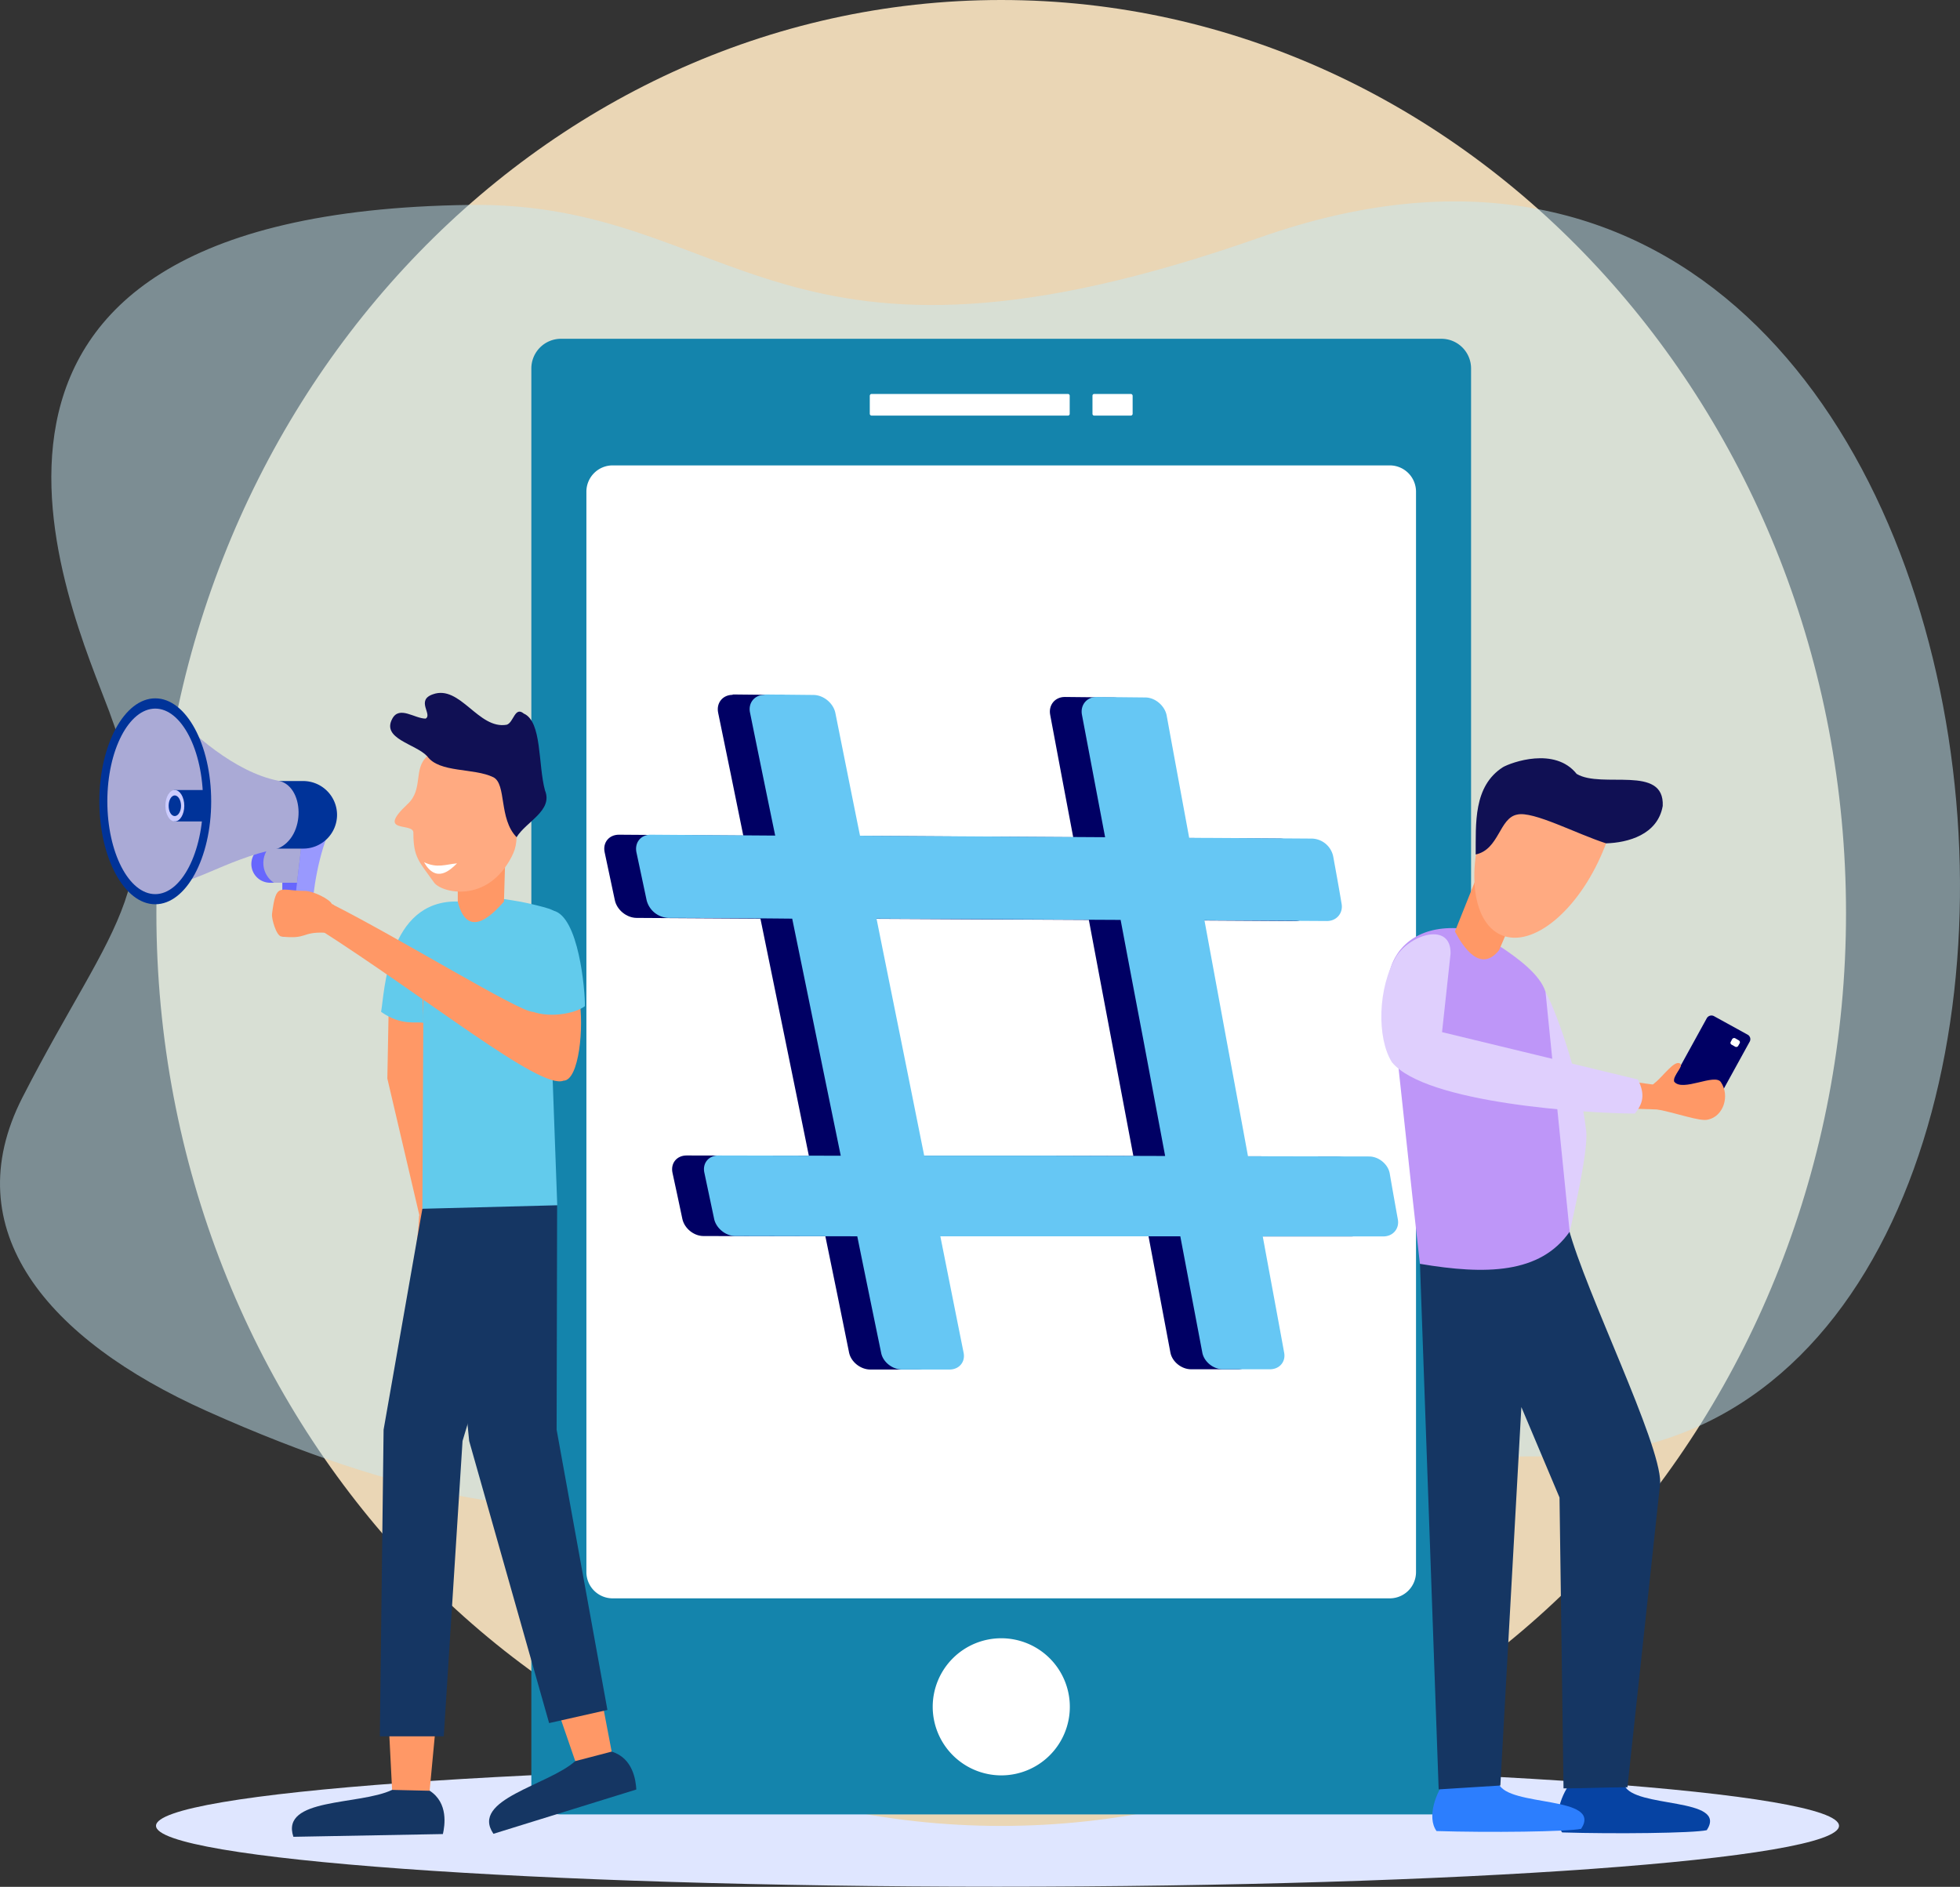 <svg id="Illustration" xmlns="http://www.w3.org/2000/svg" viewBox="0 0 1566.6 1508.2"><rect x="0" y="0" width="1566.6" height="1508.2" fill="#333333" stroke="none"/><defs><style>.cls-1{fill:#dfe6ff;}.cls-1,.cls-10,.cls-11,.cls-12,.cls-13,.cls-14,.cls-15,.cls-16,.cls-17,.cls-18,.cls-19,.cls-2,.cls-20,.cls-21,.cls-3,.cls-4,.cls-5,.cls-6,.cls-7,.cls-8,.cls-9{fill-rule:evenodd;}.cls-2{fill:#ead6b5;}.cls-3{fill:#c7e9f4;opacity:0.5;}.cls-4{fill:#1484ac;}.cls-5{fill:#fff;}.cls-6{fill:#000064;}.cls-7{fill:#66c7f4;}.cls-8{fill:#6767fd;}.cls-9{fill:#9999fe;}.cls-10{fill:#aaaad6;}.cls-11{fill:#039;}.cls-12{fill:#ccccfe;}.cls-13{fill:#153663;}.cls-14{fill:#ff9866;}.cls-15{fill:#62cbec;}.cls-16{fill:#ffaa81;}.cls-17{fill:#101054;}.cls-18{fill:#0643a3;}.cls-19{fill:#2c7efe;}.cls-20{fill:#dfcffd;}.cls-21{fill:#be96f8;}</style></defs><title>hastag</title><path class="cls-1" d="M1458.2,1679.2c370.4,0,672.6-21.8,672.6-48.7s-302.2-48.6-672.6-48.6-672.6,21.9-672.6,48.6,302.1,48.7,672.6,48.7Z" transform="translate(-660.9 -171.1)"/><path class="cls-2" d="M1461.1,1630.6c371.9,0,675.3-327.8,675.3-729.7S1833,171.1,1461.1,171.1,785.9,498.9,785.9,900.9s303.4,729.7,675.2,729.7Z" transform="translate(-660.9 -171.1)"/><path class="cls-3" d="M1256.7,1327.6c-19.2,13.7-106.8,116.4-430.7-28.7-127.1-57-201.3-144.5-147.2-250.5,74-144.7,120.9-169.7,69.4-308.6-30-80.7-178.8-398.7,287.8-404.9,214.2-2.9,244.5,162.5,632.3,25.9,644.9-227.1,741.9,967.5,239.4,974.2-207.2,2.8-334.8-14-577.3-21.2-13.8-.5-44.6-1.2-58.5,6.5Z" transform="translate(-660.9 -171.1)"/><path class="cls-4" d="M1109.3,441.9H1813a23.7,23.7,0,0,1,23.7,23.6V1597.7a23.8,23.8,0,0,1-23.7,23.7H1109.3a23.8,23.8,0,0,1-23.7-23.7V465.5a23.7,23.7,0,0,1,23.7-23.6Z" transform="translate(-660.9 -171.1)"/><path class="cls-5" d="M1150.5,543.1h621.3a21,21,0,0,1,20.9,20.9v863.7a21,21,0,0,1-20.9,21H1150.5a21,21,0,0,1-20.9-21V564a21,21,0,0,1,20.9-20.9Z" transform="translate(-660.9 -171.1)"/><path class="cls-5" d="M1461.1,1590.2a54.8,54.8,0,1,0-54.7-54.8,54.9,54.9,0,0,0,54.7,54.8Z" transform="translate(-660.9 -171.1)"/><path class="cls-5" d="M1357.6,486h156.9a1.4,1.4,0,0,1,1.4,1.4v14.5a1.4,1.4,0,0,1-1.4,1.4H1357.6a1.5,1.5,0,0,1-1.5-1.4V487.4a1.5,1.5,0,0,1,1.5-1.4Z" transform="translate(-660.9 -171.1)"/><path class="cls-5" d="M1535.6,486h29.1a1.5,1.5,0,0,1,1.5,1.4v14.5a1.5,1.5,0,0,1-1.5,1.4h-29.1a1.4,1.4,0,0,1-1.5-1.4V487.4a1.4,1.4,0,0,1,1.5-1.4Z" transform="translate(-660.9 -171.1)"/><path class="cls-6" d="M1246.5,726.2l39.2.4c8,.1,15.9,6.6,17.4,14.4,6.6,32.9,13.2,65.5,19.6,98.1l98.1.6,97.9.6c-6.1-32.4-12.3-65-18.4-97.8-1.5-7.8,3.8-14.3,11.7-14.3l38.9.4c7.9,0,15.6,6.6,17,14.4,6,32.8,12.1,65.3,18.1,97.8,32.8.1,65.5.4,98.3.6,7.8.1,15.4,6.4,16.8,14.2,2.3,12.6,4.5,25.2,6.7,37.8,1.4,7.6-4,13.9-11.7,13.9l-97.9-.6,17.5,95c5.8,31.2,11.5,62.5,17.3,93.6l96.7.2c7.6,0,15.2,6.2,16.5,13.6l6.6,36.8c1.3,7.4-4,13.5-11.7,13.5h-96.3c5.7,31.1,11.4,62,17.1,92.9,1.3,7.3-3.7,13.3-11.4,13.3h-37.6c-7.6,0-15.1-6-16.5-13.3l-17.5-93H1387c6.2,31.1,12.5,62.2,18.7,93.1,1.4,7.4-3.6,13.4-11.4,13.4h-37.8c-7.7,0-15.3-6-16.9-13.3-6.2-31-12.6-62.1-19-93.2l-97.4-.2c-7.8,0-15.3-6.2-16.9-13.7-2.6-12.3-5.2-24.6-7.9-36.9-1.6-7.6,3.4-13.8,11.3-13.8l97.7.2c-6.3-31.3-12.8-62.7-19.2-94.2s-13-63.5-19.5-95.3l-99.1-.6c-7.9-.1-15.7-6.4-17.3-14.3q-4-18.9-8.1-38.1c-1.7-7.8,3.5-14.1,11.4-14.1l99.4.7q-9.9-48.9-20.1-98.2c-1.6-7.8,3.6-14.3,11.6-14.3Zm320.3,369-17.7-93.8c-6-31.5-11.9-63.2-17.9-95l-97.5-.5-97.6-.5c6.3,31.9,12.8,63.6,19,95.3s12.7,62.8,18.9,94.1h96.6l96.2.3Z" transform="translate(-660.9 -171.1)"/><path class="cls-7" d="M1272,726.2l39.2.4c8,.1,15.8,6.6,17.4,14.4,6.6,32.9,13.1,65.5,19.7,98.1l98,.6,97.9.6q-9.2-48.6-18.5-97.8c-1.5-7.8,3.8-14.3,11.7-14.3l38.9.4c7.9,0,15.6,6.6,17.1,14.4,6,32.8,12,65.3,18,97.8,32.8.1,65.6.4,98.3.6a17.9,17.9,0,0,1,16.8,14.2c2.3,12.6,4.6,25.2,6.7,37.8,1.4,7.6-4,13.9-11.7,13.9l-97.9-.6,17.5,95c5.8,31.2,11.6,62.5,17.3,93.6l96.8.2c7.7,0,15.2,6.2,16.5,13.6,2.1,12.3,4.3,24.6,6.5,36.8,1.3,7.4-4,13.5-11.6,13.5h-96.4c5.7,31.1,11.5,62,17.1,92.9,1.4,7.3-3.7,13.3-11.4,13.3h-37.5c-7.7,0-15.1-6-16.5-13.3l-17.6-93H1412.5c6.2,31.1,12.4,62.2,18.6,93.1,1.5,7.4-3.6,13.4-11.3,13.4H1382c-7.8,0-15.4-6-16.8-13.3q-9.6-46.5-19.1-93.2l-97.4-.2c-7.7,0-15.4-6.2-17-13.7l-7.8-36.9c-1.7-7.6,3.4-13.8,11.2-13.8l97.8.2c-6.4-31.3-12.9-62.7-19.3-94.2s-13-63.5-19.5-95.3q-49.5-.5-99-.6a18.7,18.7,0,0,1-17.4-14.3q-4-18.9-8.1-38.1c-1.6-7.8,3.5-14.1,11.4-14.1l99.5.7q-10.1-48.9-20.1-98.2c-1.7-7.8,3.6-14.3,11.6-14.3Zm320.2,369-17.6-93.8q-9-47.2-18-95l-97.4-.5-97.7-.5c6.4,31.9,12.8,63.6,19.2,95.3s12.6,62.8,18.9,94.1h96.5l96.1.3Z" transform="translate(-660.9 -171.1)"/><path class="cls-8" d="M901.7,847.9l-24.9-1.1c-8.3-.4-15,6.7-15,15h0a15,15,0,0,0,15,14.9h21.5Z" transform="translate(-660.9 -171.1)"/><path class="cls-9" d="M886.6,837.4l35.5,2.8c-8.9,23.5-12.3,53.4-12.2,69-4.2,9.4-14.9,11.4-23.3,10.3Z" transform="translate(-660.9 -171.1)"/><path class="cls-8" d="M893.3,919.6l9.4-80.7-16.1-1.5v82.1a18.8,18.8,0,0,0,6.7.1Z" transform="translate(-660.9 -171.1)"/><path class="cls-10" d="M877.5,846.8a19.3,19.3,0,0,0-6.1,14.1h0a18.8,18.8,0,0,0,8.5,15.8h18.4l3.4-28.9Z" transform="translate(-660.9 -171.1)"/><path class="cls-11" d="M873.7,795.4h29.6a27.1,27.1,0,0,1,27,27h0a27,27,0,0,1-27,27H873.7a27.1,27.1,0,0,1-27-27h0a27.1,27.1,0,0,1,27-27Z" transform="translate(-660.9 -171.1)"/><path class="cls-10" d="M792.4,733.7c21.7,24.4,56.8,54.5,90.2,61.3,21.9,3.3,23.3,45.3,0,54.5-84.4,17.2-119.9,92.7-90.2-115.8Z" transform="translate(-660.9 -171.1)"/><path class="cls-11" d="M785,893.9c24.6,0,44.7-36.9,44.7-82.3s-20.1-82.3-44.7-82.3-44.7,37-44.7,82.3,20,82.3,44.7,82.3Z" transform="translate(-660.9 -171.1)"/><path class="cls-10" d="M785,885.8c21,0,38.2-33.4,38.2-74.2S806,737.5,785,737.5s-38.3,33.2-38.3,74.1,17.2,74.2,38.3,74.2Z" transform="translate(-660.9 -171.1)"/><path class="cls-11" d="M824.4,802.6H799.9v25.1h24.5c.3-4.1.5-8.3.5-12.5s-.2-8.5-.5-12.6Z" transform="translate(-660.9 -171.1)"/><path class="cls-12" d="M800.6,827.7c4.2,0,7.6-5.7,7.6-12.5s-3.4-12.6-7.6-12.6-7.5,5.7-7.5,12.6,3.4,12.5,7.5,12.5Z" transform="translate(-660.9 -171.1)"/><path class="cls-11" d="M800.6,823.4c2.7,0,5-3.7,5-8.2s-2.3-8.3-5-8.3-4.9,3.7-4.9,8.3,2.1,8.2,4.9,8.2Z" transform="translate(-660.9 -171.1)"/><path class="cls-13" d="M1120.7,1578.8l12.7-20.8c5.5,4.3,10.9,8.8,16.4,13.2,17.2,5.2,19.3,23.3,19.7,30.3l-114.2,35.4c-18.8-27.5,43.7-38.7,65.4-58.1Z" transform="translate(-660.9 -171.1)"/><polygon class="cls-14" points="440 1350.2 478.3 1344.5 488.9 1400.1 459.8 1407.7 440 1350.2"/><path class="cls-13" d="M974.3,1601.8l18-16.6,12.1,17.3c15,9.8,12,27.8,10.5,34.6l-119.5,2.2c-10.5-31.5,52.6-25,78.9-37.5Z" transform="translate(-660.9 -171.1)"/><polygon class="cls-14" points="310.3 1369.8 348.7 1375.1 343.4 1431.4 313.4 1430.7 310.3 1369.8"/><path class="cls-14" d="M1008.9,1132.6l9.5,7.8c6.6,6.6,22.8,14.5,19.9,19.9-2.1,3.5-10.9-5.1-16.3-3.1-8.5,8.4,12.4,34.3,5.2,40.7-10.7,9.6-29.4,6.4-34.2-6.5-3-6.7,2.2-28.5,2.9-48.6Z" transform="translate(-660.9 -171.1)"/><polygon class="cls-14" points="352.8 792.3 310.9 793.6 309.6 862.1 337.4 980.8 359.4 978.1 344.9 864.7 352.8 792.3"/><polygon class="cls-13" points="383.2 932.4 337.6 966.2 306.6 1142.8 303.6 1387.9 354.7 1387.9 369.7 1151.8 431.4 945.9 383.2 932.4"/><polygon class="cls-13" points="352.1 921.4 445.3 963.4 444.9 1142.8 485.5 1366.8 438.9 1377.3 375 1151.8 352.1 921.4"/><path class="cls-15" d="M1060.6,889.3l-33.8,2.4c-56.5-1.3-58.5,72.8-61.3,88.2,16.5,11.6,28.3,7.4,33.7,8.8.5-16.5-3-35.1.2-34.5l-.9,183.1,107.8-2.8-5.7-156.4-.2-16.3c-8-62.7,22.9-58.8-10.7-67.1-9.6-2.3-12.4-3-29.1-5.4Z" transform="translate(-660.9 -171.1)"/><path class="cls-14" d="M1065.2,842.1l-38.5,10.7c.1,13.1.1,26.1.1,39.2,8.7,33.8,32,4.9,36.9-.2Z" transform="translate(-660.9 -171.1)"/><path class="cls-16" d="M1002.4,775.6c-11.4,10-2.9,26.2-15.6,38.1-25.9,24.2,4.5,14.5,4.5,22.9,0,19.8,4.3,22.8,16.6,40,5.9,8.1,42.3,17.2,61.9-20.6,4.5-8.8,4.2-13.4,4.2-32.1,0-39.8-2-44.1-40.5-60.9-24.7-10.8-41.5,4.8-31.1,12.6Z" transform="translate(-660.9 -171.1)"/><path class="cls-17" d="M1055.3,792.4c-15.7-7.7-43.2-3.3-52.9-16.8-9.4-10-36.8-13.9-27.9-30.1,5.7-10.5,17.8,0,26.6,0,5.7-3.2-8-14.6,5.7-19.4,21.9-8,36.4,28.3,59.1,24.3,5.6-1.7,6.4-15,13.7-8.9,14.6,6.4,11.3,40.9,16.9,61.4,6.6,16.2-15.1,24.9-22.7,37.4-14.4-14.8-7.9-42.3-18.5-47.9Z" transform="translate(-660.9 -171.1)"/><path class="cls-5" d="M1026.2,861.2c-9.1.8-15.7,4.1-26.4-.9,9.8,17.1,20.9,6.3,26.4.9Z" transform="translate(-660.9 -171.1)"/><path class="cls-14" d="M1086.7,979.8l37.1-10.9c4.1,22.6,0,66-12.5,66-18.5,7.6-108.3-65.7-197.4-122.4l12.3-18.7c53.4,26.8,150.7,86.8,160.5,86Z" transform="translate(-660.9 -171.1)"/><path class="cls-14" d="M926.2,893.8c-1.4-3.8-14.9-10.6-21.9-10.6-20,0-22.7-7.6-26,18.6-.4,3.4,3.3,17.4,7.6,17.9,20.8,2.3,15.7-3.8,34.5-3.1,3.7.1,12.7-21.6,5.8-22.8Z" transform="translate(-660.9 -171.1)"/><path class="cls-15" d="M1090.9,909.3c4.5-3.1,6.3-11.4,12.2-10.3,20.4,4.5,25.5,63.7,25.3,76.3-6.9,5.8-30.6,10.8-46,2.6Z" transform="translate(-660.9 -171.1)"/><path class="cls-18" d="M1917.6,1594.4l41.6,3.6c7.6,18.8,83.4,9.3,65.9,36-10.6,2.4-73.9,3.1-115.6,1.8-8-11.1-.4-31.6,8.1-41.4Z" transform="translate(-660.9 -171.1)"/><path class="cls-19" d="M1817.2,1593.2l41.6,3.6c7.5,18.9,83.4,9.3,65.9,36.1-10.6,2.4-74,3.1-115.6,1.8-8-11.1-.4-31.6,8.1-41.5Z" transform="translate(-660.9 -171.1)"/><path class="cls-20" d="M1848.6,977.8l47.6-13.9c10.7,19.7,28.4,74.2,32.3,109.6,3.2,16.7-13.4,83.5-23.1,127.3l-64.2-103.2Z" transform="translate(-660.9 -171.1)"/><path class="cls-13" d="M1844.3,1133.8l70.3,19c13.7,51.4,73.3,170.8,73.3,203.4l-26.2,243.5c-17.1,0-34.1.9-51.1.9l-3.2-232.5-30.5-72.3-16.8,302.5-49.3,3.1q-7.5-210.7-15-421.7Z" transform="translate(-660.9 -171.1)"/><path class="cls-6" d="M2057.7,998.1,2031,983.4a4.3,4.3,0,0,0-5.9,1.6l-29,52.7a4.4,4.4,0,0,0,1.7,5.9l26.8,14.7a4.3,4.3,0,0,0,5.7-1.7l29-52.7a4.1,4.1,0,0,0-1.6-5.8Z" transform="translate(-660.9 -171.1)"/><path class="cls-5" d="M2050.7,1002.7l-2.9-1.7a1.9,1.9,0,0,0-2.4.7l-1.1,2.1a1.6,1.6,0,0,0,.6,2.3l3,1.7a1.8,1.8,0,0,0,2.3-.7l1.2-2.1a1.7,1.7,0,0,0-.7-2.3Z" transform="translate(-660.9 -171.1)"/><path class="cls-14" d="M1975.1,1044.3l8.3-7.5c6.8-5.2,15.9-18.9,20.5-15.5,2.8,2.4-6,9.1-4.9,14.3,6.5,8.7,32.6-6.9,37.4.5,7.3,10.8,2.1,27.2-10.2,29.9-6.4,1.9-25.5-5.5-43.5-8.7Z" transform="translate(-660.9 -171.1)"/><polygon class="cls-14" points="1330.1 887 1323.9 867.3 1292.4 862.9 1288.9 885.7 1330.1 887"/><path class="cls-21" d="M1824.9,913l34.9,14.5c15,10,32.1,22.7,36.4,36.4l19.3,191.7c-23.5,33.8-67.2,34.6-119.7,25.7-7.9-69.2-17.3-160.6-25.1-229.8,4.3-23.4,23-39.7,54.2-38.5Z" transform="translate(-660.9 -171.1)"/><path class="cls-14" d="M1843.1,867.4l30,30.4c-4.7,10.9-9.3,21.9-14,32.8-15,18.6-28.8-2.7-35.3-14.9Z" transform="translate(-660.9 -171.1)"/><path class="cls-16" d="M1857.7,801.4c-2.1,4.1-4.1,8.3-5.9,12.7-19.8,47.3-15.6,94.1,9.3,104.5s61.1-19.5,80.9-66.8c1.9-4.4,3.5-8.8,4.9-13.2Z" transform="translate(-660.9 -171.1)"/><path class="cls-17" d="M1873.6,822.2c12.8-3,47.3,15.4,71,23,17.5-.5,41.3-6.9,45.3-29.9,1.5-33.3-48.6-13.5-68.8-25.6-17.5-22-52.4-9.1-58.9-5.4-23.9,15.3-21.6,45.4-21.8,69.8,18.8-4,18.8-29.2,33.2-31.9Z" transform="translate(-660.9 -171.1)"/><path class="cls-20" d="M1820.3,933.5c.7-25.2-31.1-16.3-43.2,1.7-15.1,25.3-15.8,65.6-3.7,84.9,26.9,33.2,157.7,41,194.2,41.1,6.7-8.1,8.3-15.4,2.5-27.2l-156.6-37.9c2.2-20.8,4.6-41.7,6.8-62.6Z" transform="translate(-660.9 -171.1)"/></svg>